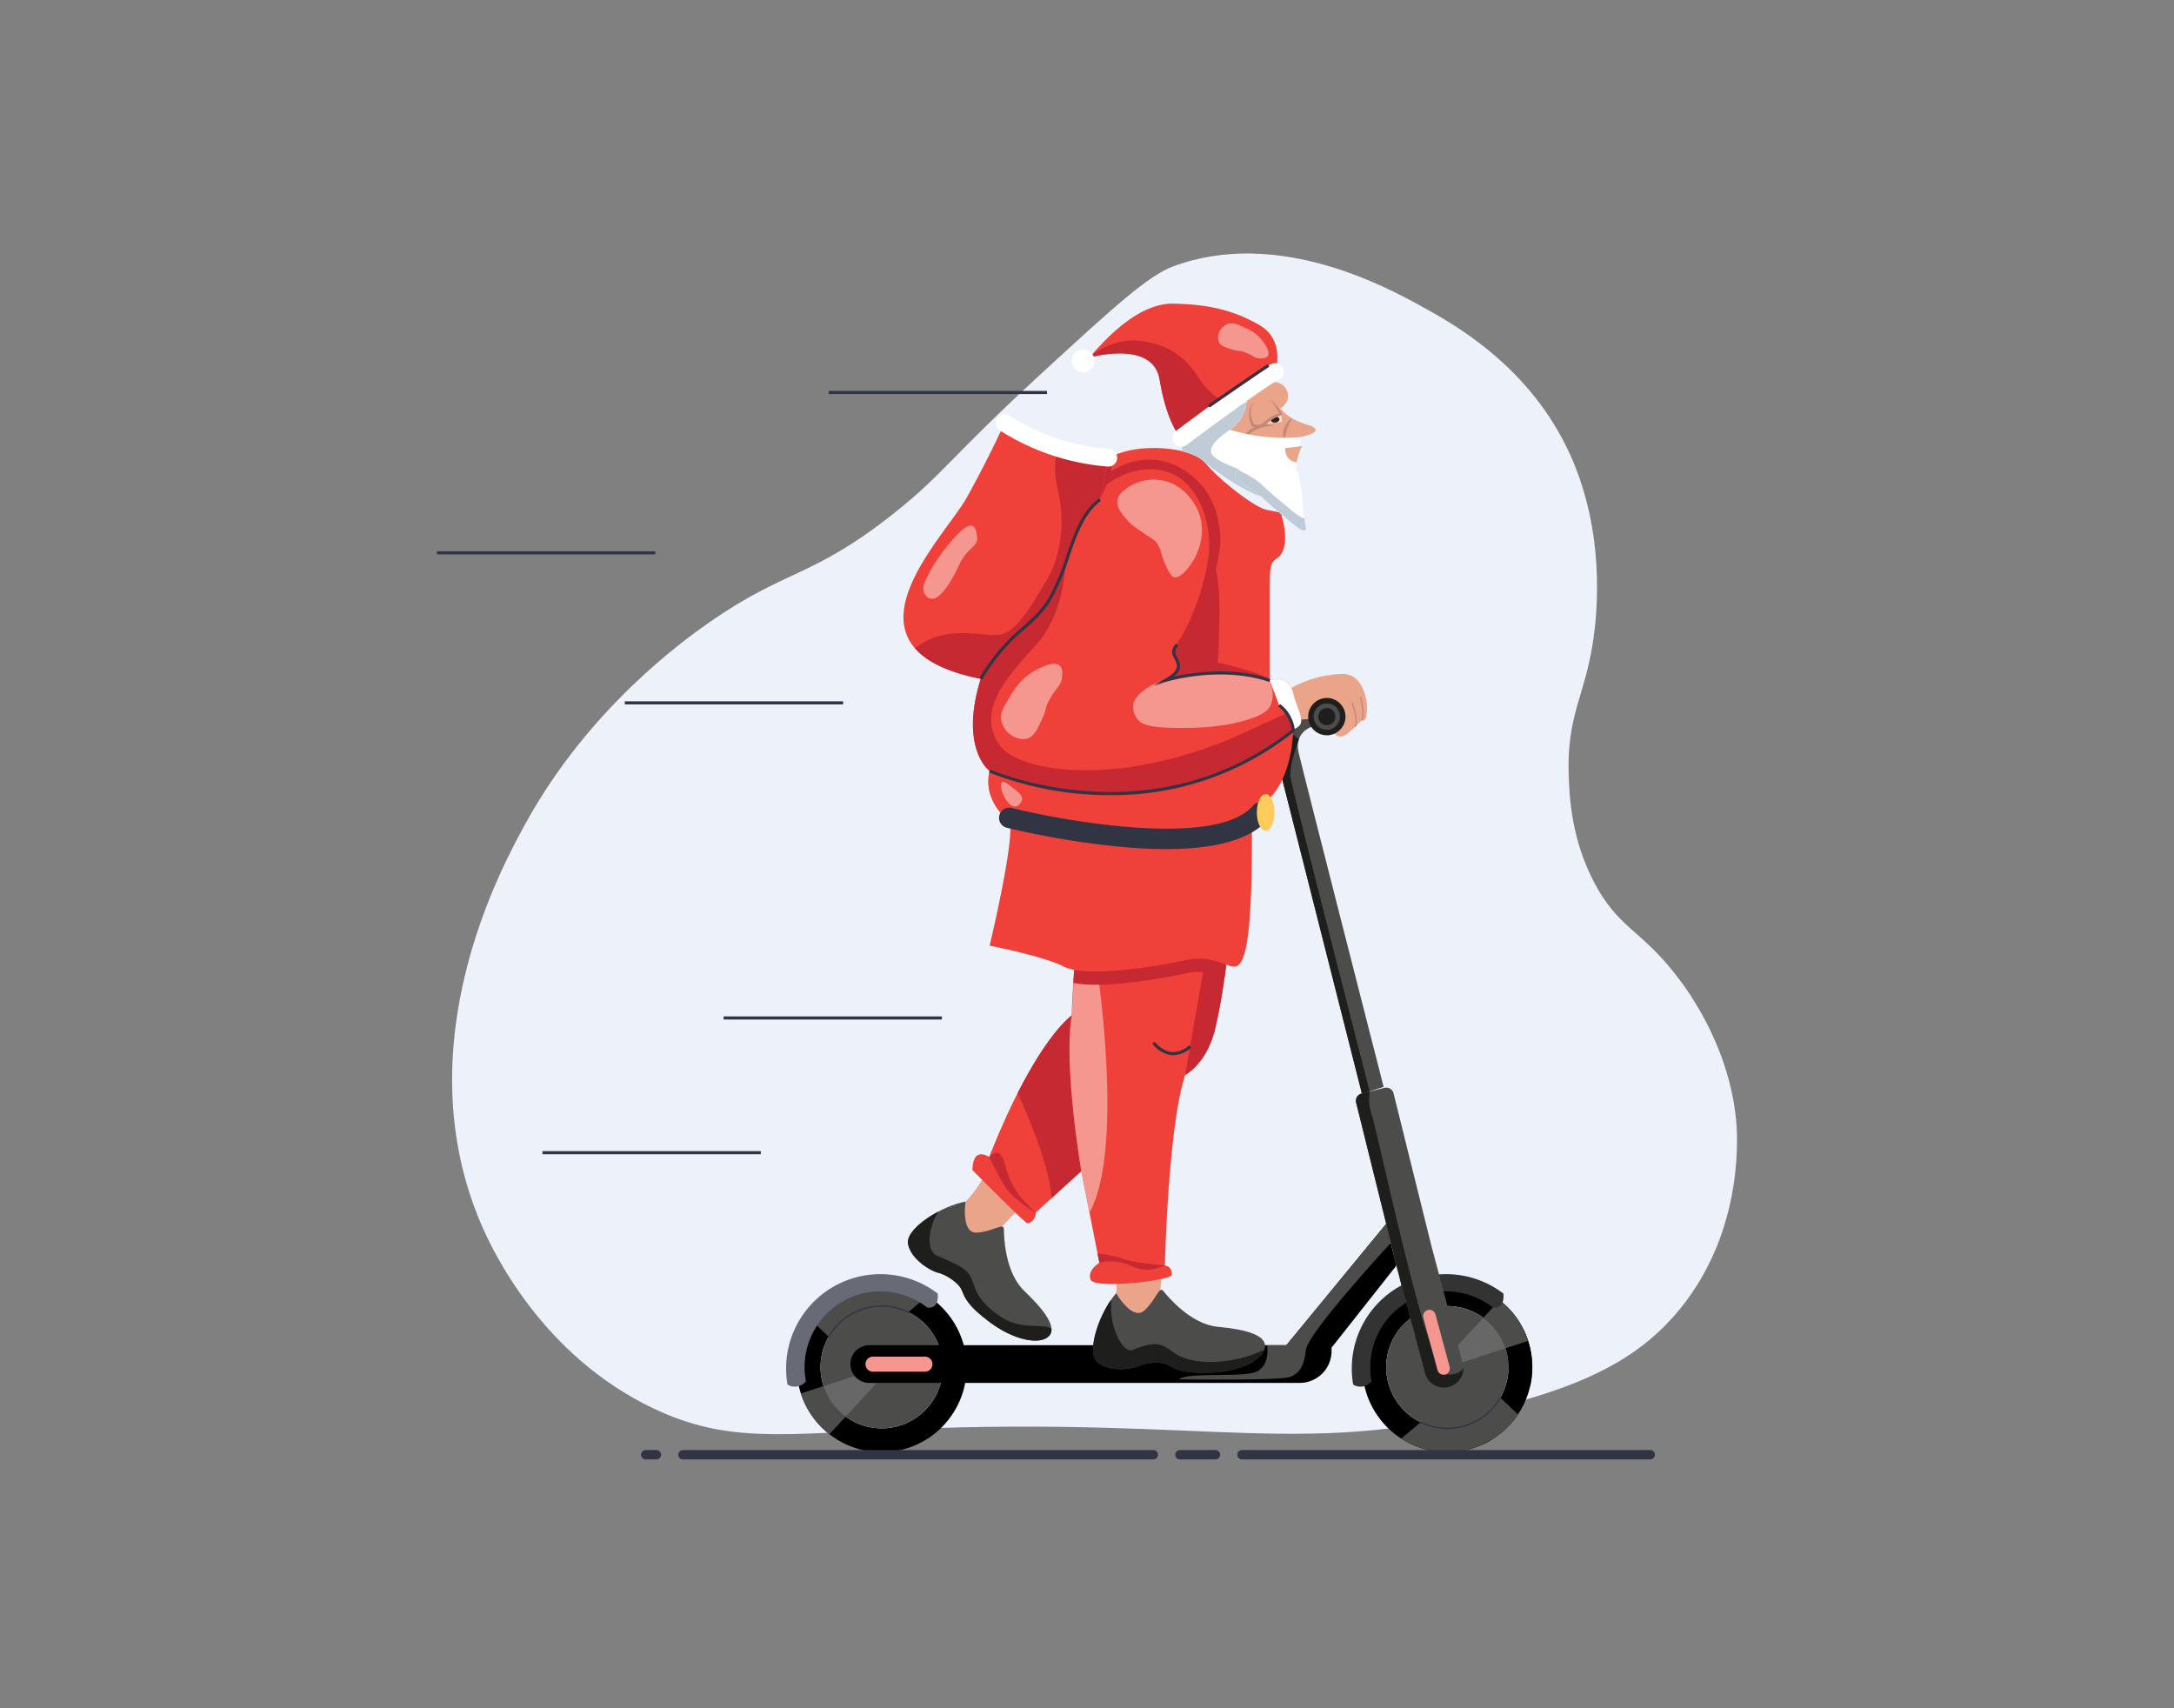 <svg id="Layer_1" data-name="Layer 1" xmlns="http://www.w3.org/2000/svg" viewBox="0 0 700 550"><rect x="0" y="0" width="700" height="550" fill="#808080" stroke="none"/><title>santa on the way</title><path d="M486.415,452.022c22.746-6.268,40.968-13.793,54.741-30.849,20.997-25.999,18.186-57.461,17.823-60.914-2.605-24.868-16.464-42.723-20.092-47.282-10.846-13.627-17.981-14.454-25.518-28.742-7.423-14.07-8.027-27.529-8.271-34.622-.674-19.596,5.28-25.278,7.973-43.958,1.229-8.523,3.844-34.07-7.433-59.103-12.928-28.697-37.589-42.238-48.063-47.99-10.949-6.012-46.222-25.38-79.937-12.75-7.947,2.977-18.97,13.007-40.692,32.947-31.517,28.931-32.824,33.55-48.927,46.351-26.611,21.155-34.841,17.92-59.811,35.403-8.165,5.717-38.389,27.34-58.743,64.18-7.649,13.842-39.548,71.577-14.394,129.772,3.302,7.639,19.067,41.843,55.46,59.067,23.646,11.191,41.318,8.264,79.711,6.646,103.243-4.35,129.064,10.336,196.173-8.156" fill="#edf2fa"/><path d="M418.978,140.704c-2.464,1.796-1.618.337-5.214,1.268-3.907,1.011-3.731,3.365-7.993,4.889-1.21.433-2.781.467-5.82-.01-8.047-1.264-4.254-3.839-7.696-7.837-3.442-3.997,1.29-9.221,2.328-11.216,1.039-1.995,8.756-1.816,12.295-3.852a6.813,6.813,0,0,1,2.9-.897,4.515,4.515,0,0,1,4.815,5.625,4.948,4.948,0,0,1-2.4,2.834,17.095,17.095,0,0,0,3.778,3.111c3.935,2.377,7.278,2.154,7.623,3.783.273,1.283-4.424,2.162-4.616,2.302" fill="#e9a48a"/><path d="M415.971,134.619c-.541,1.272-1.114,2.414-1.542,3.604a13.482,13.482,0,0,0-.516,1.803,11.422,11.422,0,0,0-.149,1.946,3.805,3.805,0,0,1-.629-2.001,6.008,6.008,0,0,1,.355-2.088,7.312,7.312,0,0,1,.998-1.828,5.739,5.739,0,0,1,1.483-1.436" fill="#c58877"/><path d="M410.363,137.132a13.833,13.833,0,0,0-6.273,1.408,9.764,9.764,0,0,0-2.552,1.864,18.841,18.841,0,0,0-2.088,2.546,8.323,8.323,0,0,1,1.504-3.064,7.804,7.804,0,0,1,2.676-2.233,8.664,8.664,0,0,1,3.348-.945,8.159,8.159,0,0,1,3.385.424" fill="#c58877"/><path d="M412.839,135.814s-4.759.423-6.551,1.197l-.37.144a4.189,4.189,0,0,0,1.619-1.019,12.032,12.032,0,0,1,4.926-2.829" fill="#fcdfc2"/><path d="M409.205,135.323c.077.514.755.839,1.514.726.758-.114,1.31-.624,1.233-1.139-.077-.514-.755-.839-1.514-.725-.757.114-1.31.623-1.233,1.138" fill="#232321"/><path d="M408.817,128.504c.759.675,1.456,1.409,2.159,2.145.342.376.678.758,1,1.161a5.068,5.068,0,0,1,.867,1.409.341.341,0,0,1-.202.438l-.01.003-.075.025a12.434,12.434,0,0,0-2.272,1.021,12.658,12.658,0,0,0-2.032,1.447,5.428,5.428,0,0,1-2.352,1.508,3.386,3.386,0,0,1-2.883-.539.398.398,0,0,1-.133-.17,10.3,10.3,0,0,1-.543-1.918,8.285,8.285,0,0,1-.16-1.977,5.47,5.47,0,0,1,.412-1.943,3.825,3.825,0,0,1,1.204-1.522,4.263,4.263,0,0,0-.896,1.631,5.974,5.974,0,0,0-.139,1.827,11.174,11.174,0,0,0,.928,3.545l-.133-.17a2.632,2.632,0,0,0,2.091.297,3.072,3.072,0,0,0,1.004-.501c.311-.221.593-.498.95-.811a11.665,11.665,0,0,1,2.238-1.517,11.09,11.09,0,0,1,2.531-.965l-.287.466a5.401,5.401,0,0,0-.639-1.202c-.266-.418-.558-.827-.849-1.236-.568-.831-1.189-1.626-1.779-2.452" fill="#c58877"/><path d="M283.886,467.552a27.358,27.358,0,1,0-27.358-27.358,27.359,27.359,0,0,0,27.358,27.358m0-47.041a19.683,19.683,0,1,1-19.683,19.683,19.683,19.683,0,0,1,19.683-19.683"/><path d="M264.204,440.194a19.683,19.683,0,1,1,19.683,19.683,19.683,19.683,0,0,1-19.683-19.683" fill="#4c4c4b"/><path d="M266.831,430.375a19.69,19.69,0,0,1,25.618-7.907l6.286-5.247a27.337,27.337,0,0,0-25.047-2.412l-4.665,2.421a27.523,27.523,0,0,0-7.886,7.767Z" fill="#4c4c4b"/><path d="M283.886,440.194l-18.717,6.092a19.718,19.718,0,0,0,7.131,9.816l12.652-13.694Z" fill="#666766"/><path d="M267.067,461.767l5.143-5.566-.017-.175a19.718,19.718,0,0,1-7.022-9.741l-7.302,2.377a27.394,27.394,0,0,0,9.198,13.105" fill="#4c4c4b"/><path d="M266.893,430.662l-.353-.197a19.927,19.927,0,0,1,17.346-10.156,19.671,19.671,0,0,1,8.961,2.13l-.183.361a19.261,19.261,0,0,0-8.779-2.087A19.522,19.522,0,0,0,266.893,430.662Z" fill="#303443"/><path d="M301.935,416.484a30.365,30.365,0,0,0-48.369,29.312,4.494,4.494,0,0,0,5.92-1.086,24.418,24.418,0,0,1,39.079-23.718s3.87.805,3.37-4.508" fill="#686b76"/><path d="M279.895,433.1a6.075,6.075,0,1,0,0,12.151H418.489a10.253,10.253,0,0,0,10.254-10.253v-1.09l20.881-26.442-3.284-13.442-32.141,39.076H279.814"/><path d="M476.819,415.052l.897,9.31a19.649,19.649,0,0,1,7.99,15.832c0,.376-.013.749-.034,1.12l7.003,5.046a27.352,27.352,0,0,0-15.856-31.308" fill="#1d1d1b"/><path d="M466.023,412.836a27.358,27.358,0,1,0,27.358,27.358,27.359,27.359,0,0,0-27.358-27.358m0,47.041a19.683,19.683,0,1,1,19.683-19.683,19.683,19.683,0,0,1-19.683,19.683"/><path d="M485.706,440.194a19.683,19.683,0,1,1-19.683-19.683,19.683,19.683,0,0,1,19.683,19.683" fill="#4c4c4b"/><path d="M483.079,450.013a19.69,19.69,0,0,1-25.618,7.907l-6.286,5.247a27.337,27.337,0,0,0,25.047,2.412l4.665-2.421a27.523,27.523,0,0,0,7.886-7.767Z" fill="#4c4c4b"/><path d="M466.023,440.194l18.717-6.092a19.718,19.718,0,0,0-7.131-9.816l-12.652,13.694Z" fill="#666766"/><path d="M482.842,418.621l-5.143,5.566.017.175a19.718,19.718,0,0,1,7.022,9.741l7.302-2.377a27.395,27.395,0,0,0-9.198-13.105" fill="#4c4c4b"/><path d="M466.022,460.079a19.654,19.654,0,0,1-8.96-2.13l.182-.361a19.25,19.25,0,0,0,8.778,2.087,19.523,19.523,0,0,0,16.995-9.948l.352.197A19.927,19.927,0,0,1,466.022,460.079Z" fill="#303443"/><path d="M484.072,416.484a30.365,30.365,0,0,0-48.369,29.312,4.494,4.494,0,0,0,5.92-1.086,24.418,24.418,0,0,1,39.079-23.718s3.87.805,3.37-4.508" fill="#333"/><path d="M445.516,349.942s-25.937-101.322-27.391-107.721c-1.454-6.4,4.1-8.166,4.1-8.166l4.998-3.324-4.245-8.872-13.519,15.604,29.076,114.708" fill="#4c4c4b"/><path d="M441.004,351.383c-.633-2.463-25.066-97.577-25.497-101.309-.437-3.781,2.723-12.061,2.723-12.061s-4.517-4.713-7.62-.876c-.293.363-.298,1.978-.067,4.602l27.991,110.432Z" fill="#1e1e1c"/><path d="M310.938,386.882a41.399,41.399,0,0,0,5.278-7.023s9.806,4.045,11.301,8.284l-.582,2.278s-3.878,3.927-5.816,6.254c-1.94,2.327-11.054,3.2-11.054,3.2Z" fill="#e9a48a"/><path d="M359.419,416.348a41.435,41.435,0,0,0-.223-8.782s10.199-2.918,14.002-.524l.958,2.148s-.601,5.486-.676,8.514c-.076,3.028-6.678,9.372-6.678,9.372Z" fill="#e9a48a"/><path d="M345.875,312.254s-.855,12.14-.759,14.66c0,0-11.683,7.806-26.615,45.619,0,0-5.235-3.781-5.381,4.218,0,0,17.016,17.162,17.743,17.162a3.43,3.43,0,0,0,2.618-3.491l14.689-13.38,5.817,29.524s-4.144,2.545-2.762,5.527c1.381,2.981,25.887.218,26.033-1.6.145-1.818-.728-2.837-2.182-3.054,0,0,1.019-44.795,6.545-61.375,0,0,7.272-3.587,9.89-15.902a189.168,189.168,0,0,0,3.295-19.58s-10.213-24.284-48.931,1.672" fill="#ef403a"/><path d="M333.481,390.422s-7.49-4.023-10.521-9.356c-2.522-4.44-4.459-8.533-4.459-8.533s3.344-4.29,5.017,2.11c1.673,6.399,3.636,9.962,9.963,15.779" fill="#c72932"/><path d="M394.805,310.582a189.17,189.17,0,0,1-3.295,19.58c-2.618,12.315-9.89,15.901-9.89,15.901l6.494-37.299s1.163-3.607,6.691,1.818" fill="#c72932"/><path d="M377.776,339.739a6.819,6.819,0,0,1-.868-.056,9.359,9.359,0,0,1-5.879-3.709l.82-.571a8.493,8.493,0,0,0,5.193,3.29,7.52,7.52,0,0,0,5.845-2.162l.652.758A8.882,8.882,0,0,1,377.776,339.739Z" fill="#303443"/><path d="M470.959,438.888l-9.793-36.747c-.022-.088-.056-.171-.082-.257l-12.375-49.86a2.425,2.425,0,0,0-2.937-1.769l-7.344,1.823a2.424,2.424,0,0,0-1.769,2.937l12.218,49.227a6.294,6.294,0,0,0,.187,1.124l1.327,4.976,1.019,4.107a2.437,2.437,0,0,0,.231.583l7.216,27.082a6.262,6.262,0,0,0,12.102-3.226" fill="#4c4c4b"/><path d="M297.816,441.64h-16.718a2.424,2.424,0,1,1,0-4.848h16.718a2.424,2.424,0,0,1,0,4.848" fill="#f6978f"/><path d="M345.116,326.914s-7.175,4.796-17.465,25.064c.01.02,10.238,21.278,10.918,33.809l9.601-8.745s-5.84-34.138-3.054-50.128" fill="#c72932"/><path d="M353.394,403.552s5.699.687,8.327,1.801c2.629,1.115,13.355,2.085,13.355,2.085-4.618,1.854-6.981,1.926-11.563-.182a15.236,15.236,0,0,0-9.526-.691Z" fill="#c72932"/><path d="M353.394,312.791s8.63,57.561-2.588,77.631l-2.637-13.38s-5.839-34.138-3.053-50.128l.758-14.66s3.144-3.793,7.52.537" fill="#f6978f"/><path d="M345.875,312.254s-.129,1.828-.281,4.21c8.456,1.754,24.922-.694,36.318-3.075a20.252,20.252,0,0,1,12.386,1.272c.375-2.654.508-4.079.508-4.079s-10.213-24.284-48.931,1.672" fill="#c72932"/><path d="M415.836,221.472a35.546,35.546,0,0,1,16.614-4.485c9.018.073,8.727,16.652,6.109,14.907,0,0-2.327,2.255-3.999,3.709-1.673,1.454-3.201,2.327-5.018.509,0,0,5.744-1.957,2.327-9.051,0,0-7.563-6.656-10.545,4.47l-2.355.136s-6.15-4.474-3.133-10.195" fill="#e9a48a"/><path d="M412.356,165.042s2.618,7.466.776,12.12-4.266.582-4.266,10.084v31.851s5.915-2.473,7.514,3.926c1.6,6.399,4.945,10.181,0,11.781,0,0,.146,20.943-13.38,26.033,0,0,.807,34.517-2.093,45.377-2.901,10.859-6.003.193-18.995,2.908-12.994,2.715-32.578,5.519-39.366,2.081-6.787-3.438-23.9-6.734-23.9-6.734s7.854-32.724,6.545-39.705c0,0-9.114-6.836-6.545-16.532,0,0-9.842-7.174-2.86-29.669a61.11,61.11,0,0,1,13.186-15.828c8.654-7.345,9.405-10.351,12.314-16.653s5.235-19.779,12.895-25.209l2.715-13.477a30.847,30.847,0,0,1,11.78-3.055c6.982-.436,16.289.727,19.78,5.091,3.491,4.363,15.077,13.865,19.489,14.737Z" fill="#ef403a"/><path d="M408.866,219.096c-15.949-5.454-33.499-.073-33.499-.073,5.6-3.199,4.218-5.236,2.981-7.708a2.718,2.718,0,0,1,.8-3.709l.242-1.066,4.315-5.95,6.351-18.435s3.975-3.055,2.061,31.196c0,0,15.246,3.302,16.749,5.745" fill="#c72932"/><path d="M328.972,202.735c8.653-7.345,9.404-10.351,12.313-16.653,2.91-6.302,5.236-19.779,12.896-25.209l2.715-13.477a72.734,72.734,0,0,1-33.451-11.199s-4.654,10.472-12.072,23.852c-7.417,13.38-44.551,48.673,4.412,58.514a61.128,61.128,0,0,1,13.187-15.828" fill="#ef403a"/><path d="M438.74,231.985l-.361-.181c.9-1.803-.51-7.367-.523-7.423l.391-.101C438.307,224.516,439.707,230.049,438.74,231.985Z" fill="#c58877"/><path d="M436.453,234.152l-.355-.193c1.218-2.236-.903-7.535-.925-7.588l.375-.151C435.639,226.444,437.762,231.749,436.453,234.152Z" fill="#c58877"/><path d="M433.225,230.731a6.003,6.003,0,1,1-6.002-6.003,6.003,6.003,0,0,1,6.002,6.003" fill="#1e1e1c"/><path d="M431.467,230.731a4.245,4.245,0,1,1-4.244-4.245,4.245,4.245,0,0,1,4.244,4.245" fill="#4c4c4b"/><path d="M429.987,230.731a2.764,2.764,0,1,1-2.764-2.765,2.763,2.763,0,0,1,2.764,2.765" fill="#1e1e1c"/><path d="M396.077,138.386l-.007-.003c6.819-4.838,5.33-12.803,5.33-12.803-14.761-4.363-20.507,8.58-20.943,11.767a46.126,46.126,0,0,0,.197,7.919c3.134.764,5.872,2.001,7.529,3.849h.001s16.489,13.115,22.96,11.079c6.473-2.036,6.061-10.177,6.642-12.746.582-2.57,1.192-6.744,1.192-6.744a60.613,60.613,0,0,1-22.901-2.318" fill="#fff"/><path d="M380.378,140.996s20.062-15.401,30.177-21.227c0,0,3.643-10.188-5.229-15.23-8.871-5.042-16.926-6.504-27.294-6.787-14.349-.391-27.341,18.228-27.536,17.453,0,0,20.676-6.095,22.883,6.981,2.543,15.071,6.999,18.81,6.999,18.81" fill="#ef403a"/><path d="M354.181,160.873l2.206-4.896s9.162-7.418,19.634-4c10.472,3.417,14.539,17.806,13.016,27.851-1.696,11.199-6.35,21.962-9.647,26.712,0,0,9.793-5.429,13.381-30.154,0,0,2.308-17.162-12.494-25.623a20.441,20.441,0,0,0-12.989-2.597,22.507,22.507,0,0,0-9.326,3.496l-.387-2.618-1.216,1.017Z" fill="#c72932"/><path d="M340.602,144.539c.072-.187.119-.284.119-.284s-.806.009-.119.284" fill="#c72932"/><path d="M354.181,160.873l2.551-12.662a34.657,34.657,0,0,0-6.236-1.604c-.082-.014-.161-.028-.242-.042q-.345-.06-.695-.123c-6.059-1.079-8.266-1.626-8.957-1.902-.427,1.117-1.775,5.58.119,13.715,2.213,9.502,1.05,20.749-3.799,28.7-4.847,7.95-9.695,17.064-15.707,17.452s-16.918-3.347-26.591,4.338c3.648,4.183,10.276,7.63,21.161,9.818a61.128,61.128,0,0,1,13.187-15.828c8.653-7.345,9.404-10.351,12.313-16.653,2.91-6.302,5.236-19.779,12.896-25.209" fill="#c72932"/><path d="M298.455,192.106a3.688,3.688,0,0,1-.912-4.038c.905-2.396,3.141-7.075,8.353-13.33,7.757-9.308,8.338-4.654,8.726-1.745.389,2.908-3.296,3.543-5.623,8.558-2.036,4.389-6.894,13.846-10.544,10.555" fill="#f6978f"/><path d="M362.52,166.981c-1.381-1.641-3.071-3.649-2.715-5.915.294-1.874,1.851-3.039,3.005-3.878a14.99,14.99,0,0,1,11.829-2.424c7.679,1.704,10.83,9.015,11.151,9.793,2.961,7.195-.309,13.554-.97,14.835-1.374,2.662-4.524,7.056-6.884,6.399-.23-.064-.831-.26-2.036-2.618-2.28-4.464-1.789-6.129-3.49-8.436-.997-1.351-1.643-1.201-6.28-4.568a14.247,14.247,0,0,1-3.61-3.188" fill="#f6978f"/><path d="M325.76,236.795a7.625,7.625,0,0,1-3.456-5.355c-.119-1.412.278-2.68,1.611-5.002,2.215-3.859,4.511-7.861,9.406-10.566,1.268-.701,5.944-3.284,7.878-1.577,1.06.934.871,2.779.783,3.632-.311,3.031-2.179,3.702-4.195,7.572-1.441,2.77-.738,2.912-2.556,6.679-1.543,3.196-2.377,4.86-4.207,5.517-2.388.858-4.783-.606-5.264-.9" fill="#f6978f"/><path d="M392.63,106.821a4.869,4.869,0,0,1,3.084-2.658,5.292,5.292,0,0,1,3.307.58c2.636,1.062,5.371,2.163,7.511,5.023.555.741,2.601,3.472,1.692,4.846-.498.752-1.683.795-2.231.814-1.944.07-2.533-1.053-5.159-1.988-1.879-.669-1.907-.211-4.45-1.031-2.158-.695-3.285-1.076-3.861-2.176a4.127,4.127,0,0,1,.107-3.41" fill="#f6978f"/><path d="M322.668,251.772c-.776.467-.268,2.892.582,4.557.303.593,1.848,3.621,3.781,3.297a2.686,2.686,0,0,0,2.036-2.328c.097-1.335-1.172-2.295-3.393-3.975-1.53-1.158-2.474-1.871-3.006-1.551" fill="#f6978f"/><path d="M409.253,220.55a8.976,8.976,0,0,1-.146,6.545c-.823,1.695-2.546,3.387-9.598,5.236-2.762.723-8.965,2.159-20.361,2.035-9.039-.097-11.63-1.07-13.089-3.053a6.51,6.51,0,0,1-1.164-4.509c.451-3.163,6.042-7.046,10.471-7.781,0,0,17.55-5.381,33.499.073Z" fill="#f6978f"/><path d="M373.379,122.186c2.543,15.071,6.999,18.81,6.999,18.81s6.983-5.361,14.786-10.953a23.435,23.435,0,0,1-8.889-7.954c-4.364-6.836-9.6-11.199-19.199-12.335-7.826-.926-13.91,3.28-15.891,4.866a5.776,5.776,0,0,1-.545.544c1.822-.506,20.639-5.419,22.739,7.022" fill="#c72932"/><path d="M350.518,115.227c.022.005.064-.018.122-.062-.094.025-.143.041-.143.041Z" fill="#c72932"/><path d="M352.436,116.174a3.685,3.685,0,1,1-3.685-3.684,3.685,3.685,0,0,1,3.685,3.684" fill="#fff"/><path d="M417.132,152.088c-7.261,4.035-24.459-2.462-26.786-5.662-2.326-3.199,5.724-8.043,5.724-8.043a13.223,13.223,0,0,0,4.73-6.32,14.097,14.097,0,0,0,.609-2.653l-18.917,8.969-1.999,4.805c.048.715.103,1.421.16,2.082,3.134.764,5.873,2.002,7.53,3.849h.001s17.762,14.195,23.687,10.889c5.989-3.341,4.57-5.004,5.261-7.916" fill="#bfcbd7"/><path d="M380.381,143.824a2.828,2.828,0,0,1-1.695-5.093c8.304-6.208,27.952-20.748,31.064-21.673a2.828,2.828,0,0,1,1.611,5.422c-2.011.817-16.496,11.216-29.289,20.781A2.819,2.819,0,0,1,380.381,143.824Z" fill="#fff"/><path d="M371.217,220.819l3.902-2.229c4.929-2.816,4.101-4.449,2.954-6.709l-.173-.341a3.206,3.206,0,0,1,.987-4.36l.52.854a2.199,2.199,0,0,0-.612,3.058l.17.336c.98,1.933,1.989,3.921-.978,6.418,5.614-1.254,18.855-3.391,31.041.776l-.324.946c-15.614-5.339-33.017-.121-33.19-.068Z" fill="#303443"/><path d="M356.899,150.223c-.074,0-.148-.003-.224-.009a75.58,75.58,0,0,1-34.752-11.634,2.828,2.828,0,0,1,3.042-4.769,69.915,69.915,0,0,0,32.151,10.764,2.828,2.828,0,0,1-.218,5.647Z" fill="#fff"/><path d="M310.938,386.882s-1.648,10.375,3.684,9.987c5.333-.387,8.629-3.393,8.629-1.066s.291,13.865,6.593,19.876c6.303,6.012,10.666,11.732,7.854,14.544-2.812,2.811-10.956,1.454-18.906-4.46-7.952-5.914-8.145-8.326-9.236-10.617-1.091-2.29-5.066-4.799-7.539-5.381-2.472-.582-8.725-4.363-9.647-9.26-.921-4.896,10.859-12.313,18.568-13.623" fill="#4c4c4b"/><path d="M359.419,416.348s5.149,9.156,9.089,5.541c3.939-3.614,4.657-8.018,6.102-6.193,1.445,1.824,8.836,10.688,17.509,11.487,8.673.8,15.646,2.575,15.187,6.525-.458,3.95-7.686,7.943-17.59,8.243-9.905.299-11.555-1.47-13.832-2.589-2.277-1.118-6.951-.617-9.25.463-2.3,1.079-9.55,1.997-13.312-1.269-3.762-3.267.868-16.396,6.097-22.208" fill="#4c4c4b"/><path d="M338.553,427.752c-3.139-1.82-10.041.732-16.854-4.17-2.417-1.74-5.977-4.302-7.708-8.726-.749-1.916-1.067-3.957-3.053-5.818a19.693,19.693,0,0,0-4.509-2.617c-4.644-2.304-5.028-2.011-5.817-2.909-2.538-2.889-.705-8.365-.291-9.599a16.625,16.625,0,0,1,1.856-3.839c-5.574,2.946-10.41,7.228-9.808,10.432.922,4.896,7.176,8.678,9.648,9.26,2.473.582,6.448,3.09,7.539,5.381s1.284,4.703,9.235,10.617c7.95,5.914,16.095,7.271,18.907,4.46a3.005,3.005,0,0,0,.855-2.472" fill="#1e1e1c"/><path d="M407.109,434.536a41.046,41.046,0,0,1-8.036,2.862c-2.361.524-14.047,3.116-21.331-2.036-1.309-.926-3.347-2.677-6.109-2.617a17.167,17.167,0,0,0-4.46.969c-2.39.753-2.375,1.109-3.102,1.067-2.69-.155-4.962-5.142-5.817-9.114-.767-3.559-.301-5.849-.602-7.046-4.415,6.432-7.659,17.044-4.329,19.936,3.762,3.265,11.012,2.347,13.311,1.268s6.973-1.581,9.25-.463c2.278,1.119,3.927,2.889,13.832,2.589,9.212-.279,16.105-3.752,17.393-7.415" fill="#1e1e1c"/><path d="M403.533,441.985c-5.721,1.425-21.51-.127-23.893,2.104,0,0,32.911.484,35.82-.776,2.908-1.261,4.362-3.102,5.041-8.726.678-5.624,27.337-34.431,27.338-34.431l-.004-.014-1.5-6.111-32.136,39.069h-6.205s1.26,7.459-4.461,8.885" fill="#4c4c4b"/><path d="M464.904,446.764a6.265,6.265,0,0,0,6.258-6.563c-.028.135-.6,2.653-5.824,2.346-5.37-.314-21.955-78.547-23.506-83.201a16.038,16.038,0,0,1-.814-7.911l-2.591.643a2.424,2.424,0,0,0-1.768,2.937l12.218,49.227a6.294,6.294,0,0,0,.187,1.124l1.326,4.976,1.02,4.107a2.476,2.476,0,0,0,.23.583l7.217,27.082a6.265,6.265,0,0,0,6.047,4.65" fill="#1e1e1c"/><path d="M464.81,442.618a2.02,2.02,0,0,1-1.949-1.493l-4.558-16.871a2.02,2.02,0,0,1,3.901-1.053l4.557,16.87a2.021,2.021,0,0,1-1.424,2.477,1.994,1.994,0,0,1-.527.07" fill="#f6978f"/><path d="M389.469,131.226l-.57-.822c.717-.496,17.561-12.166,19.304-13.183l.504.864C406.996,119.082,389.644,131.104,389.469,131.226Z" fill="#303443"/><path d="M408.866,219.096s5.915-2.473,7.515,3.927c1.599,6.399,4.944,10.18,0,11.78a11.856,11.856,0,0,0-4.509-7.742Z" fill="#fff"/><path d="M375.484,273.373q-7.392,0-16.224-.881a274.116,274.116,0,0,1-35.128-5.994,3.284,3.284,0,0,1,1.591-6.372c17.656,4.404,66.028,12.87,77.676-.68a3.284,3.284,0,1,1,4.98,4.281C402.864,270.145,391.828,273.373,375.484,273.373Z" fill="#303443"/><path d="M410.379,261.587c0,3.267-1.273,5.915-2.846,5.915-1.571,0-2.845-2.648-2.845-5.915s1.274-5.915,2.845-5.915c1.573,0,2.846,2.648,2.846,5.915" fill="#ffcb5b"/><rect x="266.831" y="125.872" width="70.298" height="1" fill="#303443"/><rect x="201.18" y="225.795" width="70.298" height="1" fill="#303443"/><rect x="140.7" y="177.494" width="70.298" height="1" fill="#303443"/><rect x="174.664" y="370.625" width="70.298" height="1" fill="#303443"/><rect x="232.984" y="327.254" width="70.298" height="1" fill="#303443"/><path d="M419.236,143.567c-.001,0-3.389.6-5.425.689,0,0-.221,4.301,3.768,4.57.063-.546.126-1.018.207-1.378a24.796,24.796,0,0,1,1.45-3.881" fill="#e9a48a"/><path d="M398.813,236.734c-38.843,17.033-70.907,11.927-77.016,3.104-7.617-11.002,2.519-21.943,11.814-32.231s9.4-26.056,9.4-26.056l-.001.001c-.583,1.714-1.142,3.269-1.724,4.53-2.91,6.302-3.661,9.308-12.314,16.653a61.085,61.085,0,0,0-13.186,15.828c-5.733,18.47-.126,26.607,2.065,28.929l.795.741s51.868,22.971,97.734-13.429l-2.046-5.199c-2.443,1.149-15.521,7.129-15.521,7.129" fill="#c72932"/><path d="M531.363,469.88h-131.458a1.5,1.5,0,0,1,0-3h131.458a1.5,1.5,0,0,1,0,3Z" fill="#303443"/><path d="M391.363,469.88h-11.458a1.5,1.5,0,0,1,0-3h11.458a1.5,1.5,0,0,1,0,3Z" fill="#303443"/><path d="M211.363,469.88h-3.458a1.5,1.5,0,0,1,0-3h3.458a1.5,1.5,0,0,1,0,3Z" fill="#303443"/><path d="M371.363,469.88H219.905a1.5,1.5,0,0,1,0-3H371.363a1.5,1.5,0,0,1,0,3Z" fill="#303443"/><path d="M404.288,147.826c.564-.177,5.564-1.795,10.097.946a9.523,9.523,0,0,1,2.964,2.664c.955,1.344,1.012,2.23,1.81,7.694.457,3.129.396,6.337,1.066,9.427.193.893.43,1.847,0,2.169-.689.514-2.587-.965-5.061-2.982-8.876-7.239-8.612-7.924-12.018-10.03-3.534-2.185-5.309-2.37-5.512-3.886-.315-2.348,3.528-5.024,6.654-6.002" fill="#fff"/><path d="M420.009,166.796c-.814.168-2.584-1.208-4.846-3.052-8.876-7.239-8.612-7.924-12.017-10.03-2.09-1.292-3.55-1.884-4.449-2.466a3.394,3.394,0,0,0-1.064,2.58c.203,1.516,1.979,1.701,5.513,3.886,3.405,2.106,3.141,2.791,12.017,10.03,2.474,2.017,4.372,3.496,5.061,2.982.432-.323.187-1.282,0-2.169a15.229,15.229,0,0,1-.215-1.761" fill="#bfcbd7"/><path d="M357.533,256.004a105.799,105.799,0,0,1-39.092-7.316l.41-.912c.516.232,51.984,22.733,97.03-12.838v-.136h0a11.477,11.477,0,0,0-4.308-7.339l.596-.803a12.261,12.261,0,0,1,4.71,8.097l.001.424-.001.241-.188.149A93.381,93.381,0,0,1,357.533,256.004Z" fill="#303443"/><path d="M316.227,218.798l-.882-.472a62.236,62.236,0,0,1,13.304-15.973c7.688-6.526,9.067-9.584,11.351-14.651.262-.582.536-1.189.832-1.831a67.408,67.408,0,0,0,2.332-6.343c2.231-6.687,5.009-15.01,10.729-19.064l.578.815c-5.454,3.866-8.173,12.016-10.358,18.565a67.97,67.97,0,0,1-2.373,6.446c-.295.639-.568,1.244-.829,1.823-2.342,5.195-3.755,8.33-11.615,15.002A61.17,61.17,0,0,0,316.227,218.798Z" fill="#303443"/></svg>